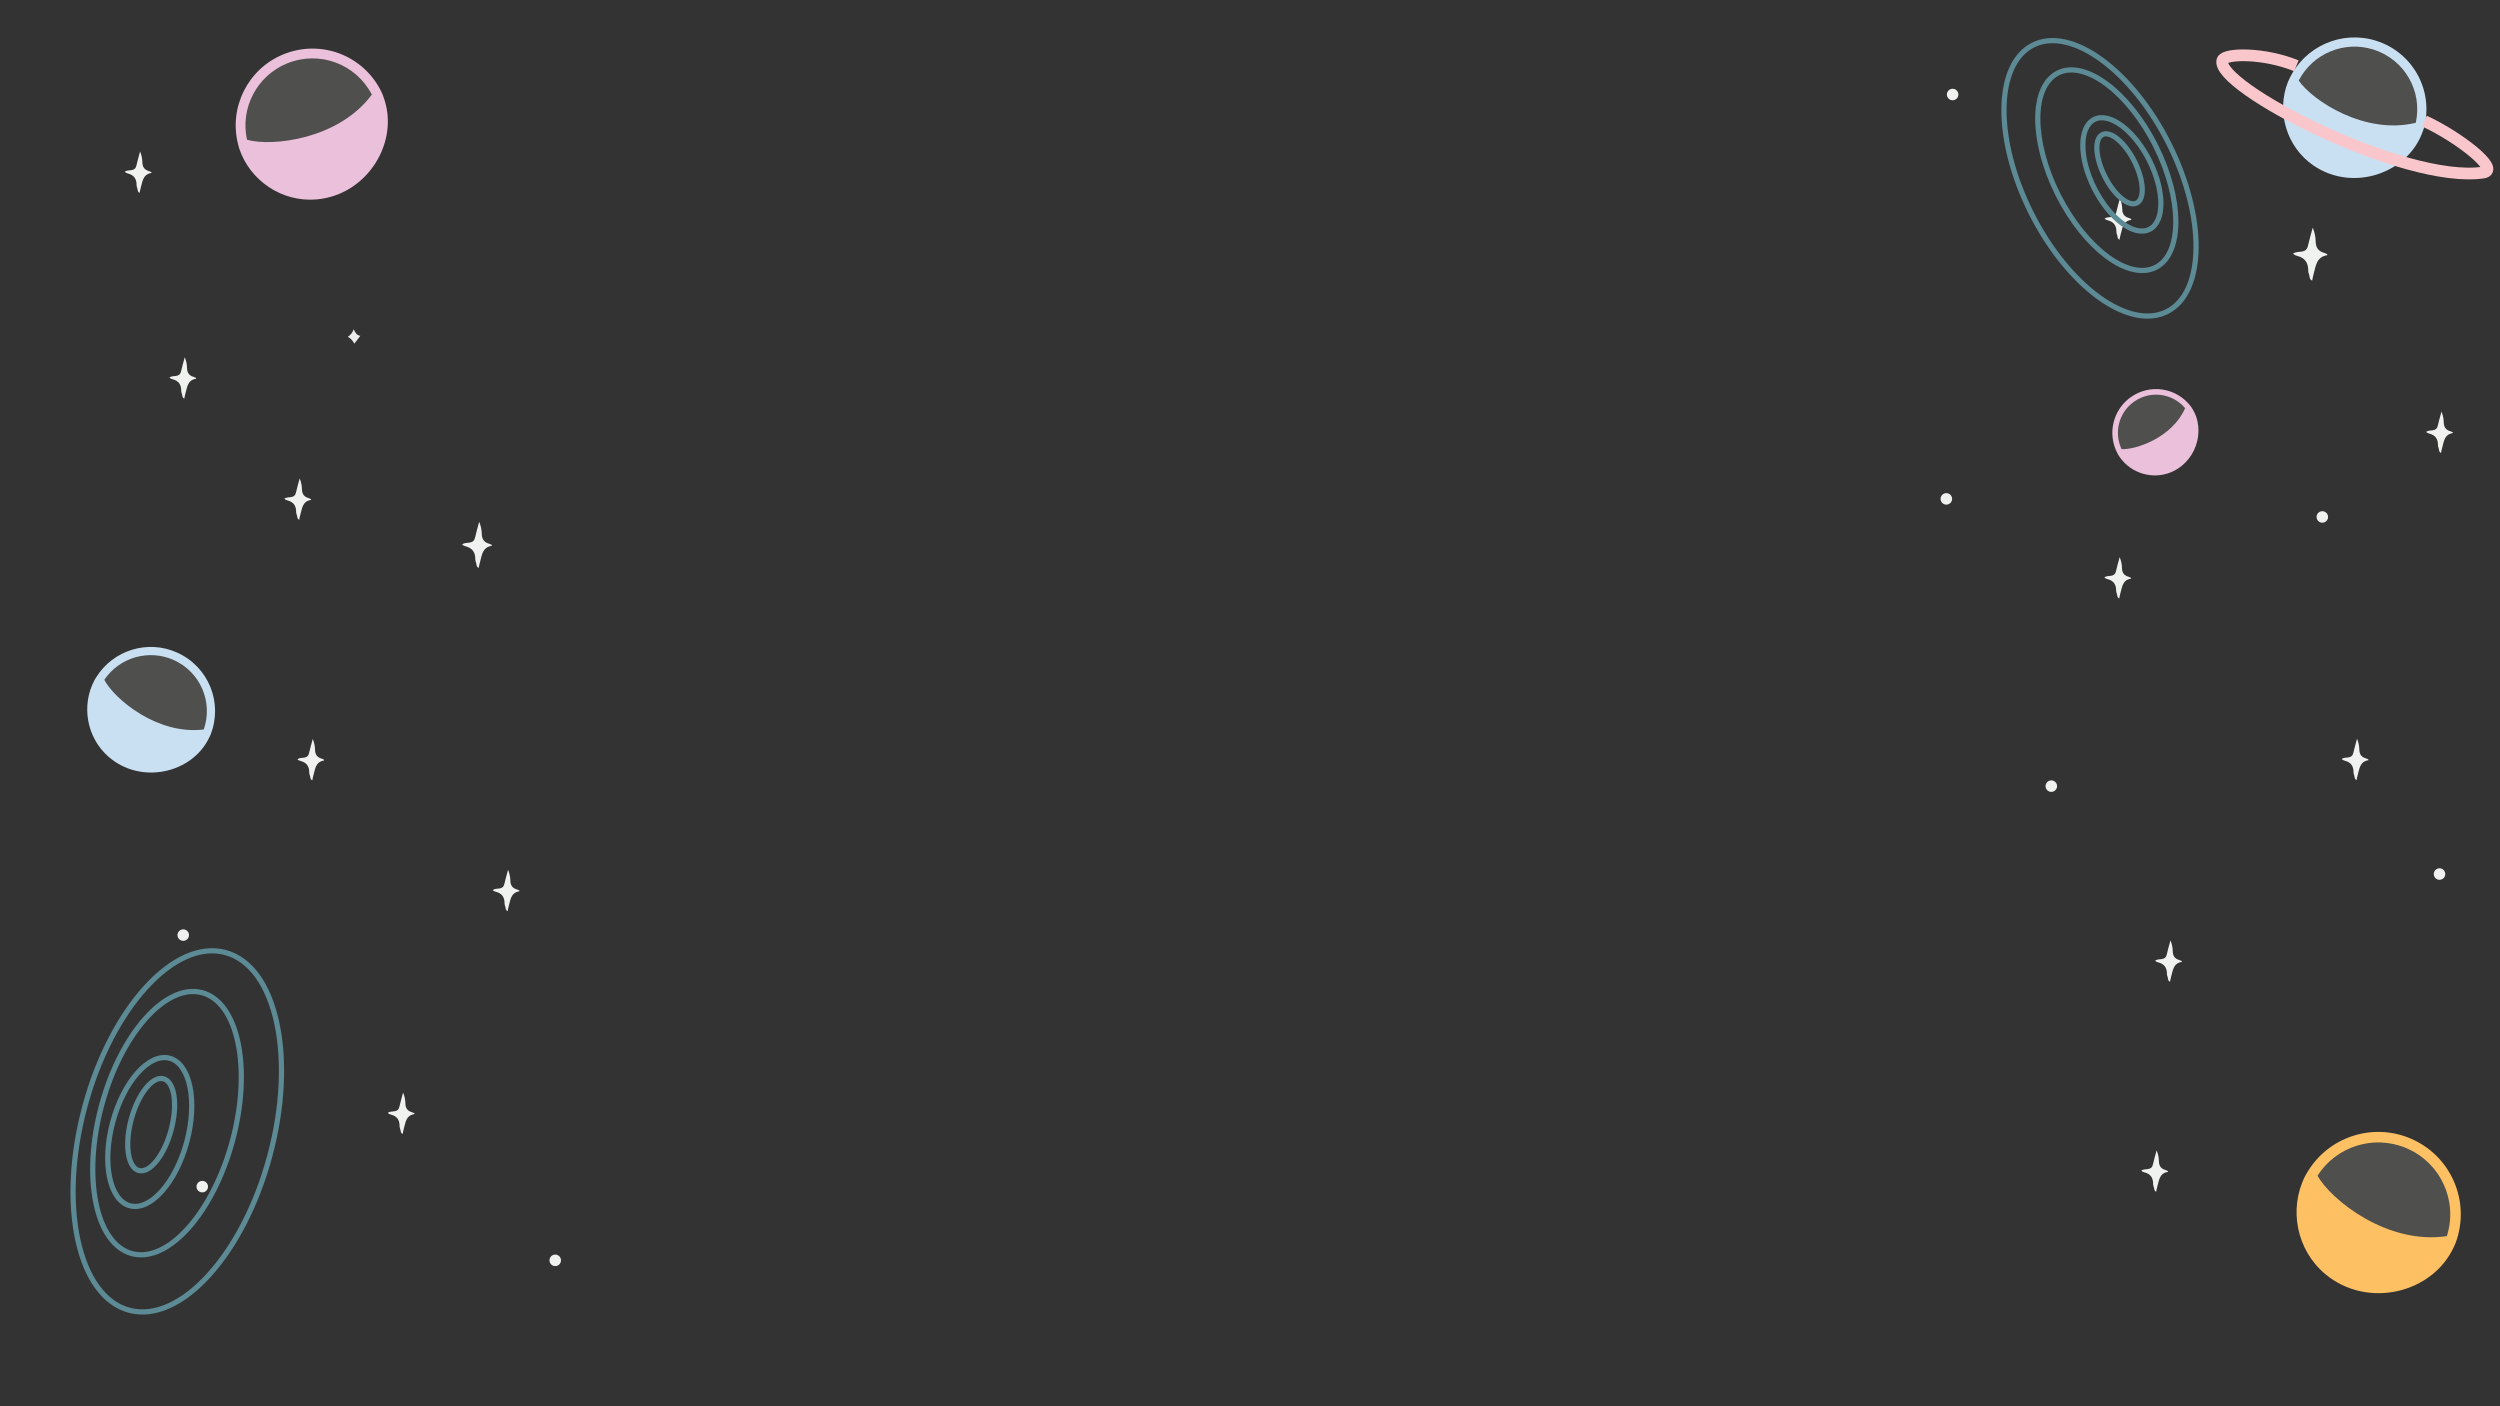 <?xml version="1.0" encoding="UTF-8"?>
<svg xmlns="http://www.w3.org/2000/svg" version="1.1" xmlns:xlink="http://www.w3.org/1999/xlink" viewBox="0 0 1920 1080">
  <rect x="0" y="0" width="1920" height="1080" fill="#333333" stroke="none"/>
  <defs>
    <style>
      .cls-1 {
        fill: #f0f2ef;
      }

      .cls-1, .cls-2, .cls-3, .cls-4, .cls-5, .cls-6, .cls-7 {
        stroke-width: 0px;
      }

      .cls-2 {
        fill: #c9e0f2;
      }

      .cls-8 {
        clip-path: url(#clippath-2);
      }

      .cls-3 {
        fill: #edeeeb;
      }

      .cls-4, .cls-9, .cls-10 {
        fill: none;
      }

      .cls-11 {
        clip-path: url(#clippath-1);
      }

      .cls-12 {
        clip-path: url(#clippath-4);
      }

      .cls-5 {
        fill: #fdc164;
      }

      .cls-13 {
        opacity: .15;
      }

      .cls-14 {
        clip-path: url(#clippath);
      }

      .cls-6 {
        fill: #ebc0da;
      }

      .cls-15 {
        clip-path: url(#clippath-3);
      }

      .cls-9 {
        stroke: #5c8a95;
        stroke-width: 4px;
      }

      .cls-9, .cls-10 {
        stroke-miterlimit: 10;
      }

      .cls-10 {
        stroke: #f9c7cb;
        stroke-width: 9px;
      }

      .cls-7 {
        fill: #f2f1ec;
      }
    </style>
    <clipPath id="clippath">
      <rect class="cls-4" x="1759.27" y="31.06" width="103.35" height="103.35"/>
    </clipPath>
    <clipPath id="clippath-1">
      <rect class="cls-4" x="185.24" y="40.54" width="107.89" height="107.89" transform="translate(-17.97 97.42) rotate(-22.21)"/>
    </clipPath>
    <clipPath id="clippath-2">
      <rect class="cls-4" x="71.28" y="499.51" width="90.37" height="90.37" transform="translate(-428.11 427.7) rotate(-65.81)"/>
    </clipPath>
    <clipPath id="clippath-3">
      <rect class="cls-4" x="1769.26" y="872.72" width="116.04" height="116.03" transform="translate(263.26 2257.03) rotate(-67.29)"/>
    </clipPath>
    <clipPath id="clippath-4">
      <rect class="cls-4" x="1624.46" y="300.77" width="61.45" height="61.45" transform="translate(110.7 1012.75) rotate(-35.13)"/>
    </clipPath>
  </defs>
  <g id="Layer_39" data-name="Layer 39">
    <g>
      <ellipse class="cls-9" cx="116.09" cy="863.73" rx="36.48" ry="15.85" transform="translate(-748.13 751.4) rotate(-74.94)"/>
      <ellipse class="cls-9" cx="115.02" cy="869.39" rx="58.67" ry="29.43" transform="translate(-754.4 754.56) rotate(-74.94)"/>
      <ellipse class="cls-9" cx="128.28" cy="862.59" rx="103.76" ry="52.06" transform="translate(-738.02 762.33) rotate(-74.94)"/>
      <ellipse class="cls-9" cx="136.16" cy="868.89" rx="142.24" ry="73.51" transform="translate(-738.27 774.61) rotate(-74.94)"/>
    </g>
  </g>
  <g id="Layer_34" data-name="Layer 34">
    <path class="cls-1" d="M141.87,274.31c1.33,3.23,1.71,5.87,1.77,8.36.08,3.83,1.76,5.89,5.28,6.84.62.17,1.18.56,1.76.85-.07.22-.1.5-.17.52-6.77,1.12-6.76,6.98-8.23,11.79-.33,1.07-.47,2.19-.73,3.44-1.6-.63-1.45-2.04-1.73-3.21-.22-.91-.65-1.83-.64-2.73.06-4.7-1.95-7.74-6.63-8.91-.88-.22-1.8-.57-2.43-1.37,1.54-1.08,3.4-.93,5.14-1.19,2.12-.32,3.29-1.33,3.77-3.47.75-3.39,1.74-6.72,2.86-10.92Z"/>
  </g>
  <g id="Layer_33" data-name="Layer 33">
    <path class="cls-1" d="M230.13,367.39c1.33,3.23,1.71,5.87,1.77,8.36.08,3.83,1.76,5.89,5.28,6.84.62.17,1.18.56,1.76.85-.07.22-.1.5-.17.52-6.77,1.12-6.76,6.98-8.23,11.79-.33,1.07-.47,2.19-.73,3.44-1.6-.63-1.45-2.04-1.73-3.21-.22-.91-.65-1.83-.64-2.73.06-4.7-1.95-7.74-6.63-8.91-.88-.22-1.8-.57-2.43-1.37,1.54-1.08,3.4-.93,5.14-1.19,2.12-.32,3.29-1.33,3.77-3.47.75-3.39,1.74-6.72,2.86-10.92Z"/>
  </g>
  <g id="Layer_32" data-name="Layer 32">
    <path class="cls-1" d="M1656.27,883.44c1.33,3.23,1.71,5.87,1.77,8.36.08,3.83,1.76,5.89,5.28,6.84.62.17,1.18.56,1.76.85-.07.22-.1.5-.17.52-6.77,1.12-6.76,6.98-8.23,11.79-.33,1.07-.47,2.19-.73,3.44-1.6-.63-1.45-2.04-1.73-3.21-.22-.91-.65-1.83-.64-2.73.06-4.7-1.95-7.74-6.63-8.91-.88-.22-1.8-.57-2.43-1.37,1.54-1.08,3.4-.93,5.14-1.19,2.12-.32,3.29-1.33,3.77-3.47.75-3.39,1.74-6.72,2.86-10.92Z"/>
  </g>
  <g id="Layer_31" data-name="Layer 31">
    <path class="cls-1" d="M240.18,567.49c1.33,3.23,1.71,5.87,1.77,8.36.08,3.83,1.76,5.89,5.28,6.84.62.17,1.18.56,1.76.85-.07.22-.1.5-.17.52-6.77,1.12-6.76,6.98-8.23,11.79-.33,1.07-.47,2.19-.73,3.44-1.6-.63-1.45-2.04-1.73-3.21-.22-.91-.65-1.83-.64-2.73.06-4.7-1.95-7.74-6.63-8.91-.88-.22-1.8-.57-2.43-1.37,1.54-1.08,3.4-.93,5.14-1.19,2.12-.32,3.29-1.33,3.77-3.47.75-3.39,1.74-6.72,2.86-10.92Z"/>
  </g>
  <g id="Layer_30" data-name="Layer 30">
    <path class="cls-1" d="M107.57,116.29c1.33,3.23,1.71,5.87,1.77,8.36.08,3.83,1.76,5.89,5.28,6.84.62.17,1.18.56,1.76.85-.07.22-.1.5-.17.52-6.77,1.12-6.76,6.98-8.23,11.79-.33,1.07-.47,2.19-.73,3.44-1.6-.63-1.45-2.04-1.73-3.21-.22-.91-.65-1.83-.64-2.73.06-4.7-1.95-7.74-6.63-8.91-.88-.22-1.8-.57-2.43-1.37,1.54-1.08,3.4-.93,5.14-1.19,2.12-.32,3.29-1.33,3.77-3.47.75-3.39,1.74-6.72,2.86-10.92Z"/>
  </g>
  <g id="Layer_29" data-name="Layer 29">
    <path class="cls-1" d="M390.18,667.96c1.33,3.23,1.71,5.87,1.77,8.36.08,3.83,1.76,5.89,5.28,6.84.62.17,1.18.56,1.76.85-.07.22-.1.5-.17.52-6.77,1.12-6.76,6.98-8.23,11.79-.33,1.07-.47,2.19-.73,3.44-1.6-.63-1.45-2.04-1.73-3.21-.22-.91-.65-1.83-.64-2.73.06-4.7-1.95-7.74-6.63-8.91-.88-.22-1.8-.57-2.43-1.37,1.54-1.08,3.4-.93,5.14-1.19,2.12-.32,3.29-1.33,3.77-3.47.75-3.39,1.74-6.72,2.86-10.92Z"/>
  </g>
  <g id="Layer_28" data-name="Layer 28">
    <path class="cls-1" d="M309.57,839.06c1.33,3.23,1.71,5.87,1.77,8.36.08,3.83,1.76,5.89,5.28,6.84.62.17,1.18.56,1.76.85-.07.22-.1.5-.17.52-6.77,1.12-6.76,6.98-8.23,11.79-.33,1.07-.47,2.19-.73,3.44-1.6-.63-1.45-2.04-1.73-3.21-.22-.91-.65-1.83-.64-2.73.06-4.7-1.95-7.74-6.63-8.91-.88-.22-1.8-.57-2.43-1.37,1.54-1.08,3.4-.93,5.14-1.19,2.12-.32,3.29-1.33,3.77-3.47.75-3.39,1.74-6.72,2.86-10.92Z"/>
  </g>
  <g id="Layer_27" data-name="Layer 27">
    <path class="cls-1" d="M1810.19,567.3c1.33,3.23,1.71,5.87,1.77,8.36.08,3.83,1.76,5.89,5.28,6.84.62.17,1.18.56,1.76.85-.07.22-.1.5-.17.52-6.77,1.12-6.76,6.98-8.23,11.79-.33,1.07-.47,2.19-.73,3.44-1.6-.63-1.45-2.04-1.73-3.21-.22-.91-.65-1.83-.64-2.73.06-4.7-1.95-7.74-6.63-8.91-.88-.22-1.8-.57-2.43-1.37,1.54-1.08,3.4-.93,5.14-1.19,2.12-.32,3.29-1.33,3.77-3.47.75-3.39,1.74-6.72,2.86-10.92Z"/>
  </g>
  <g id="Layer_26" data-name="Layer 26">
    <path class="cls-1" d="M1627.9,427.82c1.33,3.23,1.71,5.87,1.77,8.36.08,3.83,1.76,5.89,5.28,6.84.62.17,1.18.56,1.76.85-.07.22-.1.5-.17.52-6.77,1.12-6.76,6.98-8.23,11.79-.33,1.07-.47,2.19-.73,3.44-1.6-.63-1.45-2.04-1.73-3.21-.22-.91-.65-1.83-.64-2.73.06-4.7-1.95-7.74-6.63-8.91-.88-.22-1.8-.57-2.43-1.37,1.54-1.08,3.4-.93,5.14-1.19,2.12-.32,3.29-1.33,3.77-3.47.75-3.39,1.74-6.72,2.86-10.92Z"/>
  </g>
  <g id="Layer_25" data-name="Layer 25">
    <path class="cls-1" d="M1666.9,722.18c1.33,3.23,1.71,5.87,1.77,8.36.08,3.83,1.76,5.89,5.28,6.84.62.17,1.18.56,1.76.85-.07.22-.1.5-.17.52-6.77,1.12-6.76,6.98-8.23,11.79-.33,1.07-.47,2.19-.73,3.44-1.6-.63-1.45-2.04-1.73-3.21-.22-.91-.65-1.83-.64-2.73.06-4.7-1.95-7.74-6.63-8.91-.88-.22-1.8-.57-2.43-1.37,1.54-1.08,3.4-.93,5.14-1.19,2.12-.32,3.29-1.33,3.77-3.47.75-3.39,1.74-6.72,2.86-10.92Z"/>
  </g>
  <g id="Layer_24" data-name="Layer 24">
    <path class="cls-1" d="M1628.11,152.26c1.33,3.23,1.71,5.87,1.77,8.36.08,3.83,1.76,5.89,5.28,6.84.62.17,1.18.56,1.76.85-.07.22-.1.5-.17.52-6.77,1.12-6.76,6.98-8.23,11.79-.33,1.07-.47,2.19-.73,3.44-1.6-.63-1.45-2.04-1.73-3.21-.22-.91-.65-1.83-.64-2.73.06-4.7-1.95-7.74-6.63-8.91-.88-.22-1.8-.57-2.43-1.37,1.54-1.08,3.4-.93,5.14-1.19,2.12-.32,3.29-1.33,3.77-3.47.75-3.39,1.74-6.72,2.86-10.92Z"/>
  </g>
  <g id="Layer_23" data-name="Layer 23">
    <path class="cls-1" d="M1875.04,316.06c1.33,3.23,1.71,5.87,1.77,8.36.08,3.83,1.76,5.89,5.28,6.84.62.17,1.18.56,1.76.85-.07.22-.1.5-.17.52-6.77,1.12-6.76,6.98-8.23,11.79-.33,1.07-.47,2.19-.73,3.44-1.6-.63-1.45-2.04-1.73-3.21-.22-.91-.65-1.83-.64-2.73.06-4.7-1.95-7.74-6.63-8.91-.88-.22-1.8-.57-2.43-1.37,1.54-1.08,3.4-.93,5.14-1.19,2.12-.32,3.29-1.33,3.77-3.47.75-3.39,1.74-6.72,2.86-10.92Z"/>
  </g>
  <g id="Layer_22" data-name="Layer 22">
    <path class="cls-1" d="M1776.17,174.81c1.7,4.13,2.19,7.52,2.26,10.7.1,4.91,2.25,7.54,6.75,8.75.79.21,1.51.72,2.26,1.09-.09.29-.13.64-.22.66-8.67,1.43-8.66,8.94-10.53,15.09-.42,1.37-.6,2.8-.94,4.41-2.04-.81-1.86-2.61-2.22-4.11-.28-1.17-.83-2.34-.81-3.5.08-6.01-2.5-9.9-8.49-11.4-1.12-.28-2.31-.73-3.11-1.75,1.97-1.38,4.35-1.19,6.57-1.52,2.72-.41,4.21-1.7,4.82-4.45.96-4.33,2.23-8.6,3.66-13.97Z"/>
  </g>
  <g id="Layer_21" data-name="Layer 21">
    <path class="cls-1" d="M368.02,400.7c1.48,3.6,1.91,6.55,1.97,9.32.09,4.27,1.96,6.57,5.88,7.62.69.19,1.31.63,1.97.95-.08.25-.11.56-.19.57-7.55,1.25-7.54,7.78-9.17,13.14-.36,1.19-.53,2.44-.82,3.84-1.78-.7-1.62-2.27-1.93-3.58-.24-1.02-.72-2.03-.71-3.05.07-5.24-2.18-8.62-7.39-9.93-.98-.24-2.01-.64-2.71-1.53,1.72-1.2,3.79-1.04,5.72-1.33,2.36-.35,3.67-1.48,4.2-3.87.84-3.77,1.94-7.49,3.18-12.17Z"/>
  </g>
  <g id="Layer_20" data-name="Layer 20">
    <circle class="cls-1" cx="1499.62" cy="72.59" r="4.42"/>
  </g>
  <g id="Layer_19" data-name="Layer 19">
    <g>
      <g class="cls-13">
        <g class="cls-14">
          <path class="cls-7" d="M1862.61,82.74c0,28.54-23.14,51.68-51.68,51.68s-51.68-23.14-51.68-51.68,23.14-51.68,51.68-51.68,51.68,23.14,51.68,51.68"/>
        </g>
      </g>
      <path class="cls-2" d="M1861.58,98.33c7.72-28.65-8.41-58.09-36.72-67.03-26.35-8.32-54.85,4.21-66.57,29.15-.03-.04.03.04,0,0-.06.13.06-.13,0,0-.29.64-.78,1.56-1.04,2.2l-.14.34c-9.03,23-1.04,49.8,19.43,63.97,30.27,20.96,73.14,6.28,84.28-26.42l.76-2.21ZM1822.74,38.03c23.97,7.57,37.93,31.99,32.57,56.27-38.93,9.58-79.29-16.99-89.9-32.42,10.66-20.7,34.89-30.93,57.32-23.85"/>
      <path class="cls-10" d="M1763.62,50.54c-24.88-10.21-55.06-9.69-56.8-4.21-6.26,19.73,139.38,95.26,200.34,86.18,13.71-2.04-19.25-27.58-45.23-39.53"/>
    </g>
  </g>
  <g id="Layer_18" data-name="Layer 18">
    <g>
      <g class="cls-13">
        <g class="cls-11">
          <path class="cls-7" d="M289.12,74.09c11.26,27.58-1.97,59.07-29.55,70.33-27.58,11.26-59.07-1.97-70.33-29.55-11.26-27.58,1.97-59.07,29.55-70.33,27.58-11.26,59.07,1.97,70.33,29.55"/>
        </g>
      </g>
      <path class="cls-6" d="M293.46,71.69c-13.2-28.77-46.5-41.93-75.82-29.96-27.29,11.14-42.13,40.85-34.74,69.3-.05,0,.05,0,0,0,.04.14-.04-.14,0,0,.2.72.42,1.81.65,2.51l.12.37c8.27,25.02,33.09,41.56,59.55,39.24,39.13-3.44,64.29-44.71,51.13-79.13l-.89-2.33ZM220.48,48.7c24.83-10.14,52.93.38,65.09,23.96-25.4,34.4-76.63,40.11-95.86,34.68-5.37-24.25,7.54-49.16,30.77-58.64"/>
    </g>
  </g>
  <g id="Layer_17" data-name="Layer 17">
    <circle class="cls-1" cx="1575.41" cy="603.75" r="4.42"/>
  </g>
  <g id="Layer_16" data-name="Layer 16">
    <circle class="cls-1" cx="426.42" cy="967.94" r="4.42"/>
  </g>
  <g id="Layer_15" data-name="Layer 15">
    <circle class="cls-1" cx="140.74" cy="718.15" r="4.42"/>
  </g>
  <g id="Layer_14" data-name="Layer 14">
    <circle class="cls-1" cx="1873.56" cy="671.27" r="4.42"/>
  </g>
  <g id="Layer_13" data-name="Layer 13">
    <circle class="cls-1" cx="1783.54" cy="397.02" r="4.42"/>
  </g>
  <g id="Layer_12" data-name="Layer 12">
    <circle class="cls-1" cx="1494.79" cy="383.15" r="4.42"/>
  </g>
  <g id="Layer_11" data-name="Layer 11">
    <circle class="cls-1" cx="155.33" cy="911.34" r="4.42"/>
  </g>
  <g id="Layer_10" data-name="Layer 10">
    <g>
      <g class="cls-13">
        <g class="cls-8">
          <path class="cls-7" d="M157.68,563.21c-10.23,22.76-36.97,32.92-59.73,22.7-22.76-10.23-32.93-36.97-22.7-59.73,10.23-22.76,36.97-32.92,59.73-22.7,22.76,10.23,32.92,36.97,22.7,59.73"/>
        </g>
      </g>
      <path class="cls-2" d="M161.64,564.46c9.83-24.62-1.43-52.42-25.62-63.29-22.52-10.12-49.11-1.96-62.1,18.95-.02-.04.02.04,0,0-.06.11.06-.11,0,0-.32.54-.85,1.3-1.15,1.85l-.16.29c-10.4,19.47-6.1,44.08,10.59,58.79,24.69,21.75,64.25,13.18,77.53-14.69l.9-1.89ZM133.44,506.91c20.49,9.21,30.34,32.33,23.06,53.32-35.54,4.46-68.59-23.32-76.4-38.11,11.61-17.27,34.17-23.82,53.34-15.21"/>
    </g>
  </g>
  <g id="Layer_9" data-name="Layer 9">
    <g>
      <g class="cls-13">
        <g class="cls-15">
          <path class="cls-7" d="M1880.8,953.13c-12.37,29.56-46.36,43.49-75.92,31.12-29.56-12.37-43.49-46.36-31.12-75.92,12.37-29.56,46.36-43.49,75.92-31.12,29.56,12.37,43.49,46.36,31.12,75.92"/>
        </g>
      </g>
      <path class="cls-5" d="M1885.92,954.6c11.79-31.93-3.57-67.24-34.99-80.39-29.25-12.24-63.11-.88-79.09,26.39-.03-.05.03.05,0,0-.08.14.08-.14,0,0-.39.7-1.05,1.7-1.41,2.41l-.19.38c-12.7,25.34-6.36,56.79,15.55,75.1,32.41,27.1,82.91,14.78,99.03-21.43l1.1-2.45ZM1847.81,881.67c26.61,11.13,40.02,40.49,31.37,67.67-45.47,6.91-88.82-27.65-99.34-46.38,14.33-22.55,43.07-31.71,67.97-21.29"/>
    </g>
  </g>
  <g id="Layer_8" data-name="Layer 8">
    <g>
      <g class="cls-13">
        <g class="cls-12">
          <path class="cls-7" d="M1680.32,313.82c9.76,13.88,6.43,33.05-7.45,42.81-13.88,9.76-33.05,6.43-42.81-7.45-9.76-13.88-6.43-33.05,7.45-42.81,13.88-9.76,33.05-6.43,42.81,7.45"/>
        </g>
      </g>
      <path class="cls-6" d="M1682.42,311.94c-10.99-14.29-31.16-17.36-45.91-6.98-13.73,9.66-18.19,28.05-10.47,42.9-.03,0,.03,0,0,0,.04.07-.04-.07,0,0,.2.37.46.95.68,1.31l.12.19c7.78,12.84,23.67,18.86,38.06,14.2,21.28-6.89,30-33.01,18.31-50.44l-.79-1.18ZM1638.98,308.46c12.49-8.79,29.43-6.53,39.19,5.01-9.72,22.33-37.44,32.03-48.8,31.46-6.07-12.78-2.07-28.25,9.62-36.48"/>
    </g>
  </g>
  <g id="Layer_7" data-name="Layer 7">
    <g>
      <ellipse class="cls-9" cx="1627.8" cy="129.59" rx="12.76" ry="29.38" transform="translate(115.04 744.48) rotate(-26.67)"/>
      <ellipse class="cls-9" cx="1629.57" cy="133.89" rx="23.7" ry="47.24" transform="translate(113.3 745.73) rotate(-26.67)"/>
      <ellipse class="cls-9" cx="1618" cy="130.67" rx="41.92" ry="83.56" transform="translate(113.51 740.19) rotate(-26.67)"/>
      <ellipse class="cls-9" cx="1612.8" cy="136.92" rx="59.2" ry="114.55" transform="translate(110.15 738.52) rotate(-26.67)"/>
    </g>
  </g>
  <g id="Layer_6" data-name="Layer 6">
    <path class="cls-3" d="M267.16,258.68c2.11-1.44,3.56-3.21,4.5-5.8,1.15,2.53,2.22,4.59,5.08,5.04-1.6,2.1-3.04,3.98-4.56,5.98-1.35-2.09-2.6-4.03-5.03-5.21Z"/>
  </g>
</svg>
